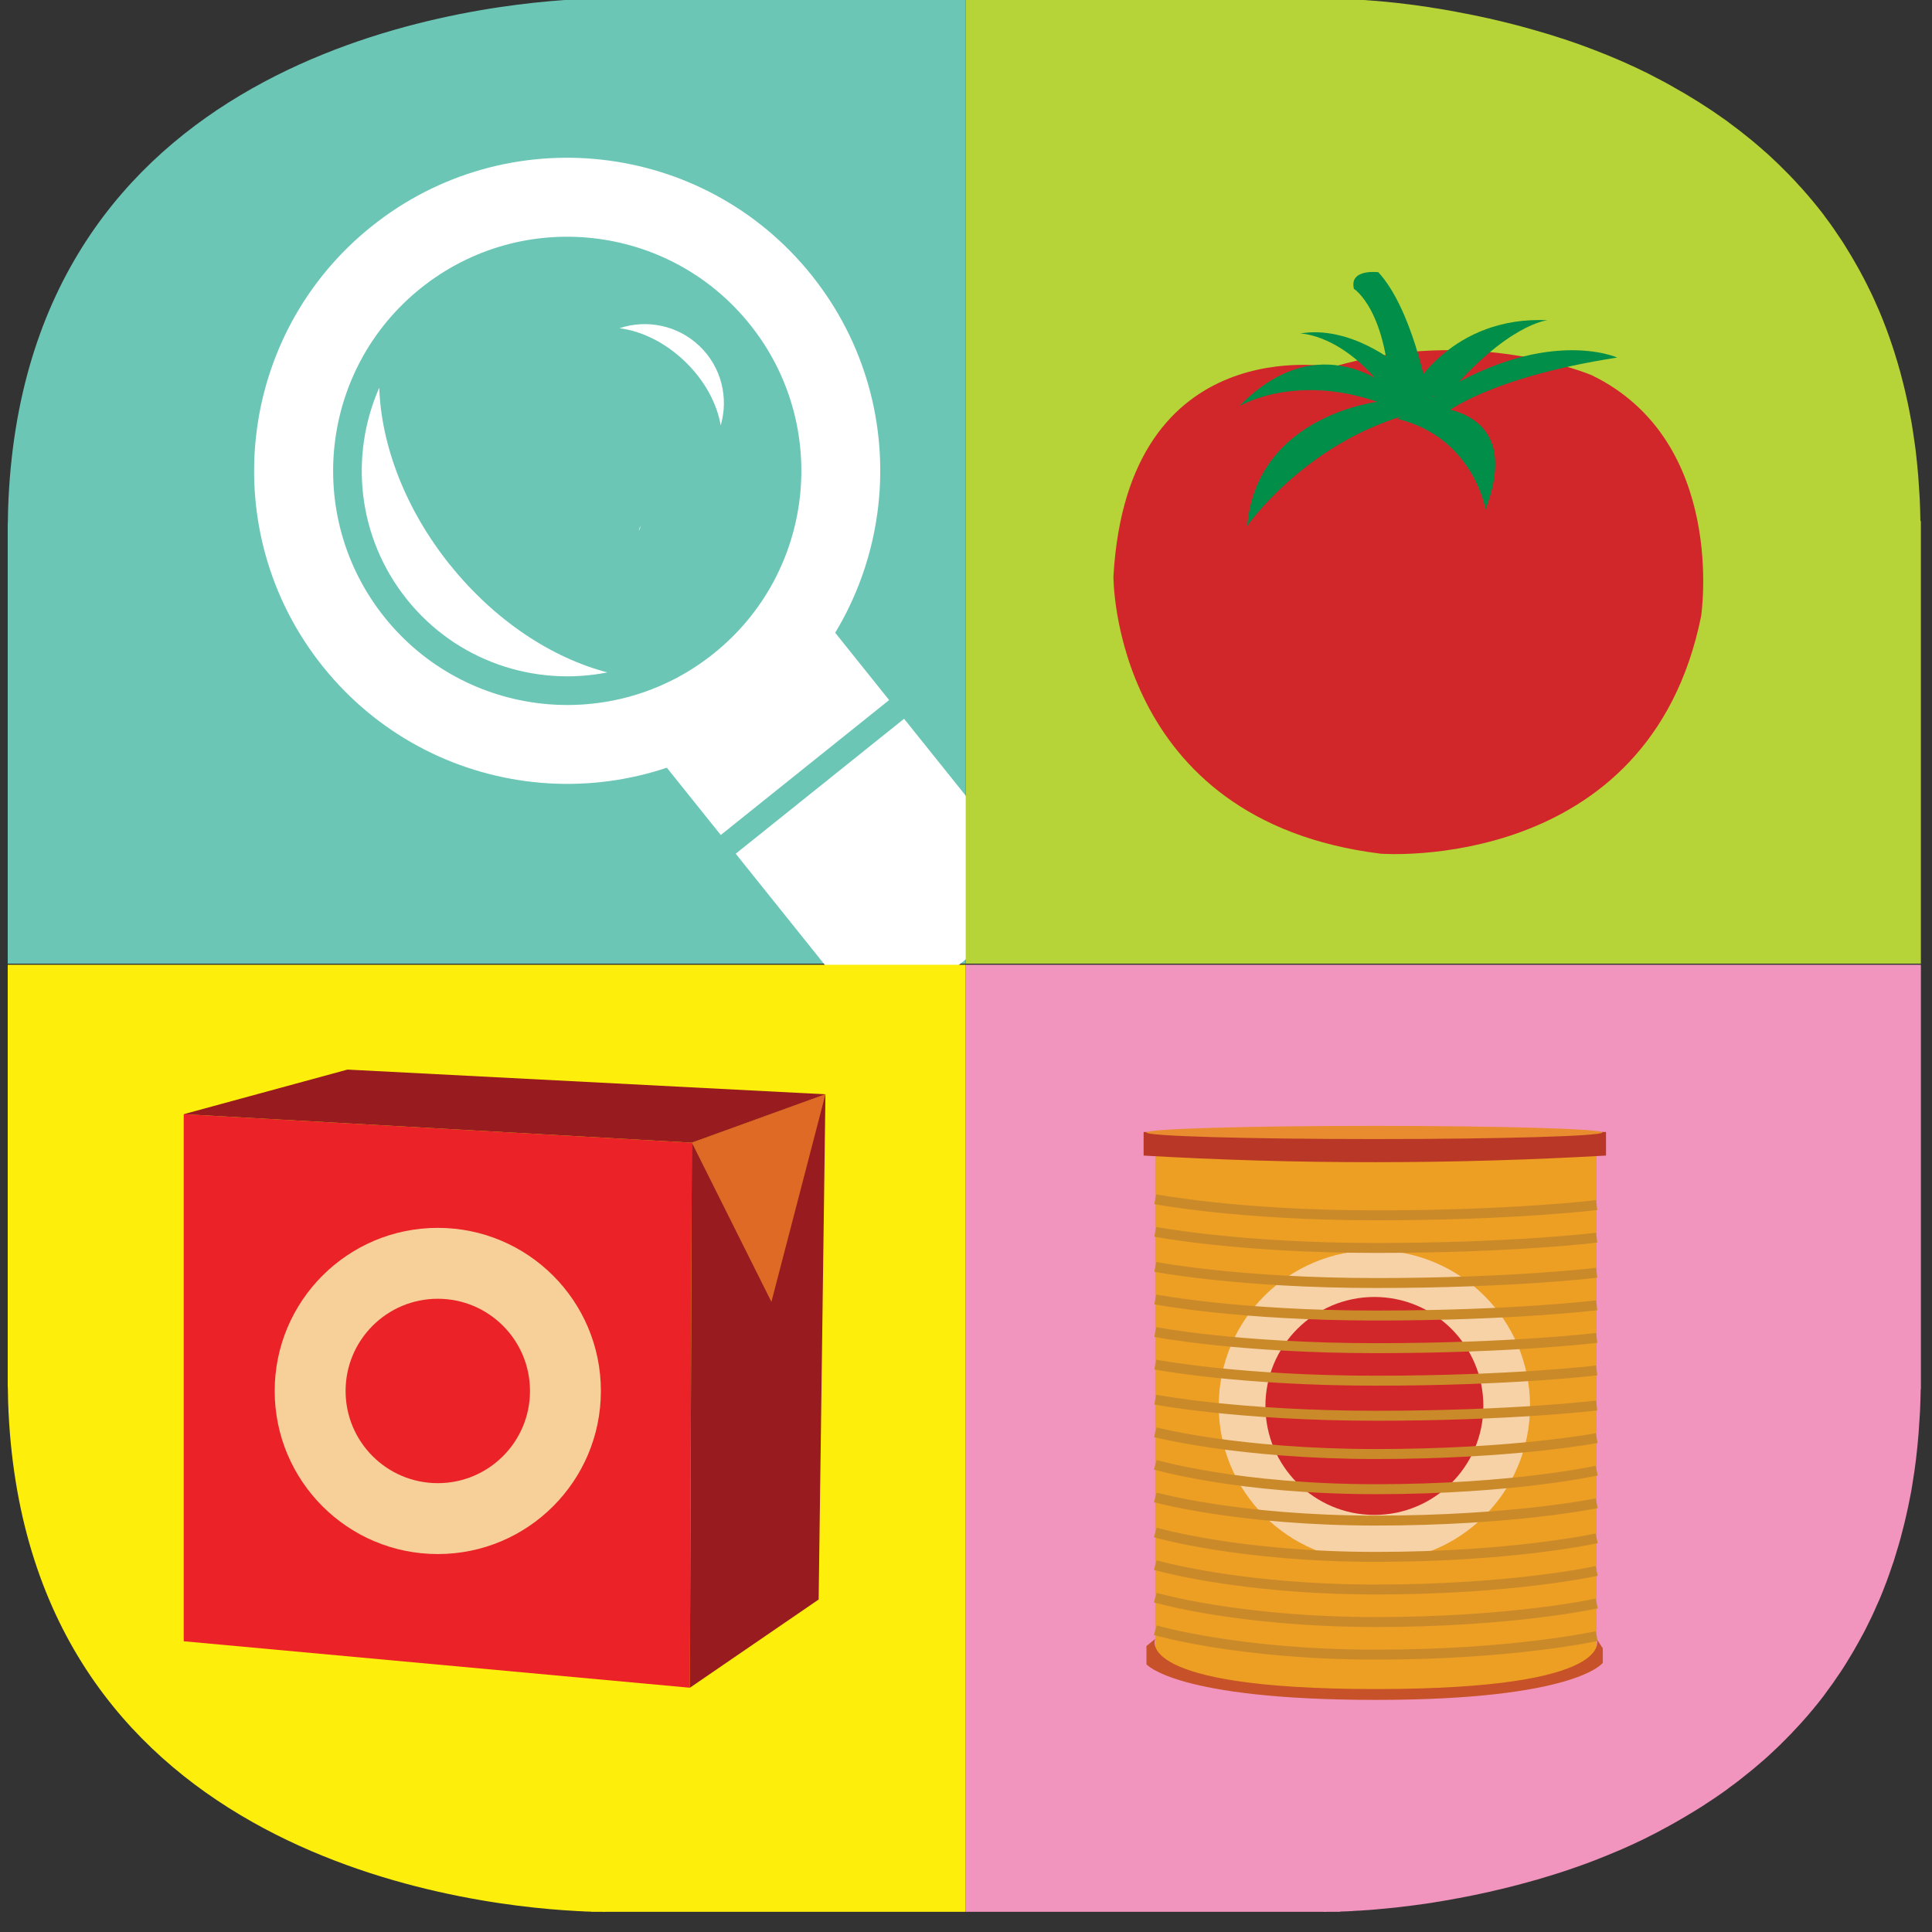 <?xml version="1.0" encoding="UTF-8"?>
<!DOCTYPE svg PUBLIC "-//W3C//DTD SVG 1.1//EN" "http://www.w3.org/Graphics/SVG/1.1/DTD/svg11.dtd">
<!-- Creator: CorelDRAW -->
<svg xmlns="http://www.w3.org/2000/svg" xml:space="preserve" width="45.155mm" height="45.155mm" version="1.1" style="shape-rendering:geometricPrecision; text-rendering:geometricPrecision; image-rendering:optimizeQuality; fill-rule:evenodd; clip-rule:evenodd"
viewBox="0 0 4515.5 4515.5"
 xmlns:xlink="http://www.w3.org/1999/xlink"
 xmlns:xodm="http://www.corel.com/coreldraw/odm/2003">
 <rect x="0" y="0" width="4515.5" height="4515.5" fill="#333333" stroke="none"/>
 <defs>
  <style type="text/css">
   <![CDATA[
    .str0 {stroke:#CB8A2A;stroke-width:23.28;stroke-miterlimit:22.926}
    .fil17 {fill:none}
    .fil5 {fill:none;fill-rule:nonzero}
    .fil10 {fill:#008E48;fill-rule:nonzero}
    .fil0 {fill:#6BC6B6;fill-rule:nonzero}
    .fil7 {fill:#971B1F;fill-rule:nonzero}
    .fil3 {fill:#B6D437;fill-rule:nonzero}
    .fil12 {fill:#B93726;fill-rule:nonzero}
    .fil14 {fill:#C75128;fill-rule:nonzero}
    .fil9 {fill:#D2272A;fill-rule:nonzero}
    .fil8 {fill:#DE6A26;fill-rule:nonzero}
    .fil13 {fill:#E98C2F;fill-rule:nonzero}
    .fil6 {fill:#EB2228;fill-rule:nonzero}
    .fil11 {fill:#ED9F23;fill-rule:nonzero}
    .fil4 {fill:#F295BE;fill-rule:nonzero}
    .fil16 {fill:#F7D099;fill-rule:nonzero}
    .fil15 {fill:#F7D2A7;fill-rule:nonzero}
    .fil2 {fill:#FEEE0B;fill-rule:nonzero}
    .fil1 {fill:white;fill-rule:nonzero}
   ]]>
  </style>
   <clipPath id="id0">
    <path d="M4489.52 1217.95l0 2000.2 0 0 0 28.65 -0.44 -0.01c-0.22,17.19 -0.89,34.15 -1.54,50.67 -0.22,3.75 -0.45,7.27 -0.66,11.02 -0.88,14.54 -1.77,28.87 -2.87,42.96 -0.44,6.83 -1.1,13.23 -1.76,19.83 -1.1,10.58 -1.98,21.37 -3.31,31.73 -0.66,7.27 -1.76,14.32 -2.65,21.37 -1.32,9.48 -2.42,19.39 -4.18,28.65 -1.1,7.27 -2.21,14.32 -3.31,21.36 -1.54,9.26 -3.08,18.52 -5.07,27.33 -1.33,7.05 -2.65,13.88 -4.19,20.93 -1.98,8.81 -3.97,17.63 -5.95,26.44 -1.54,6.62 -3.08,13.44 -4.84,19.83 -2.21,8.81 -4.63,17.63 -6.83,26.44 -1.77,6.17 -3.31,12.34 -5.29,18.51 -2.65,9.26 -5.5,18.52 -8.37,27.54 -1.54,5.29 -3.08,10.36 -5.07,15.43 -4.41,13.44 -9.04,26.44 -13.88,39.44 -0.66,1.76 -1.33,3.96 -2.21,5.72 -4.63,12.56 -9.48,24.46 -14.54,36.58 -1.98,4.63 -4.19,9.04 -6.17,13.66 -3.75,8.37 -7.27,16.74 -11.23,25.11 -2.43,5.29 -5.08,10.14 -7.5,15.21 -3.75,7.49 -7.27,14.98 -11.23,22.48 -2.65,5.07 -5.51,9.91 -8.16,14.98 -3.96,7.05 -7.71,14.1 -11.9,21.15 -2.64,5.07 -5.5,9.69 -8.37,14.54 -4.18,7.05 -8.36,13.88 -12.55,20.71 -2.87,4.63 -5.73,9.04 -8.6,13.66 -4.63,6.83 -9.03,13.88 -13.88,20.49 -2.65,4.19 -5.5,8.37 -8.37,12.34 -5.29,7.5 -10.58,14.77 -16.08,22.04 -2.21,3.08 -4.63,6.38 -6.83,9.47 -15.86,20.72 -32.38,40.54 -49.36,59.5 -2.2,2.42 -4.63,5.07 -6.82,7.49 -6.18,6.83 -12.56,13.66 -19.18,20.5 -2.86,3.08 -5.94,6.17 -8.81,9.03 -5.94,5.95 -11.67,11.9 -17.63,17.63 -3.08,3.08 -6.38,6.17 -9.69,9.25 -5.73,5.51 -11.67,11.02 -17.4,16.31 -3.31,2.86 -6.83,5.94 -10.14,9.03 -5.94,5.29 -12.11,10.36 -18.29,15.65 -3.3,2.65 -6.61,5.73 -9.69,8.15 -6.61,5.51 -13.22,10.58 -19.83,15.87 -2.86,2.42 -5.94,4.85 -8.81,7.05 -7.49,5.95 -15.2,11.68 -22.91,17.19 -1.99,1.54 -4.19,2.86 -5.95,4.63 -20.05,14.54 -40.54,28.21 -61.03,41.42 -1.1,0.66 -2.21,1.33 -3.31,1.98 -9.04,5.73 -18.07,11.24 -27.1,16.53 -2.42,1.54 -4.84,2.86 -7.27,4.4 -7.93,4.63 -15.65,9.04 -23.57,13.66 -2.65,1.54 -5.73,3.08 -8.37,4.63 -7.5,4.4 -15.21,8.37 -22.7,12.34l-8.81 4.85c-7.71,3.96 -15.2,7.71 -22.91,11.67 -2.65,1.33 -5.51,2.65 -8.16,4.19 -8.37,3.96 -16.52,7.71 -24.67,11.68 -2.21,1.1 -4.41,1.98 -6.61,3.08 -9.48,4.4 -19.17,8.37 -28.65,12.78 -0.88,0.22 -1.54,0.66 -2.42,0.88 -32.39,13.88 -64.34,26.44 -96.51,37.68 -1.1,0.44 -2.21,0.65 -3.31,1.1 -9.25,3.3 -18.73,6.61 -27.76,9.47 -1.77,0.66 -3.75,1.1 -5.29,1.77 -8.81,2.65 -17.41,5.5 -26,8.15 -1.98,0.66 -3.96,1.1 -5.95,1.77 -8.36,2.42 -16.96,5.28 -25.55,7.71 -1.77,0.44 -3.31,0.88 -5.29,1.32 -9.04,2.65 -18.07,5.29 -27.1,7.5 -0.88,0.21 -1.98,0.65 -2.86,0.88 -51.12,13.66 -100.48,24.46 -146.74,33.27 -0.66,0 -1.33,0.21 -1.99,0.21 -8.37,1.55 -16.74,3.09 -25.11,4.64 -0.88,0.21 -1.77,0.21 -2.65,0.44 -8.15,1.32 -16.08,2.64 -24.02,3.96 -0.66,0.22 -1.32,0.22 -2.2,0.44 -8.16,1.1 -16.31,2.43 -24.46,3.75l-0.46 -0.02c-42.3,6.17 -80.42,10.14 -113.47,13l-0.22 0c-6.39,0.66 -12.56,1.1 -18.51,1.54l-1.32 0c-5.73,0.44 -11.01,0.89 -16.08,1.1l-1.76 0c-5.07,0.44 -9.92,0.66 -14.77,0.88 -0.44,0 -0.88,0.22 -1.1,0.22 -5.07,0.22 -9.69,0.44 -14.32,0.66l-0.44 0.01c-4.85,0.21 -9.48,0.44 -13.88,0.44l0 0.66 -31.52 0c-1.76,0 -3.74,0 -5.07,0.21 -1.1,0 -2.2,0 -3.08,-0.21l-1677.18 0c-1.1,0.21 -1.98,0.21 -3.3,0.21 -1.33,-0.21 -2.87,-0.21 -4.85,-0.21l-26 0 0 -0.44 -1.99 0c-2.21,-0.22 -4.63,-0.22 -7.05,-0.22 -1.99,-0.22 -4.41,-0.22 -6.62,-0.22 -1.76,-0.21 -3.74,-0.21 -5.73,-0.44 -3.74,0 -7.49,-0.22 -11.45,-0.44 -0.89,0 -1.55,0 -2.21,-0.22 -142.56,-7.49 -465.56,-43.4 -757.51,-208.44 -291.73,-164.81 -552.38,-458.73 -570.01,-982.25l-0.66 -34.37 -0.21 0 0 -2017.83 0.23 0 0.65 -34.38c35.26,-1047.02 1042.19,-1175.47 1327.53,-1190.68 0.65,0 1.32,0 2.2,-0.22 3.97,-0.21 7.71,-0.21 11.46,-0.44 1.98,-0.22 3.96,-0.22 5.73,-0.22 2.21,-0.21 4.63,-0.21 6.61,-0.21 2.43,-0.22 4.85,-0.22 7.06,-0.22 0.65,-0.21 1.54,-0.21 1.98,-0.21l0 -0.45 1750.1 -0.01 0 0.65c4.63,0.22 9.26,0.45 14.1,0.45 0.22,0.21 0.44,0.21 0.44,0.21 4.63,0 9.26,0.22 14.33,0.66l1.1 0.01c4.84,0.22 9.69,0.44 14.76,0.88l1.77 0c5.28,0.44 10.36,0.66 16.08,1.1 0.44,0 0.88,0 1.32,0.22 5.95,0.44 12.12,0.88 18.51,1.32l0.22 0c33.05,2.65 71.17,6.83 113.47,13l0.44 0c8.16,1.1 16.31,2.42 24.46,3.96 0.88,0 1.54,0.22 2.21,0.22 7.93,1.33 15.86,2.42 24.02,3.97 0.88,0.21 1.76,0.44 2.64,0.44 8.16,1.54 16.53,2.86 25.12,4.63 0.66,0.21 1.32,0.21 1.98,0.44 46.05,8.37 95.4,19.38 146.74,33.05 0.88,0.44 1.98,0.66 2.87,0.88 9.03,2.43 18.07,5.07 27.09,7.5 1.77,0.44 3.31,1.1 5.29,1.54 8.37,2.42 16.97,5.07 25.56,7.49 1.98,0.66 3.96,1.33 5.95,1.77 8.37,2.65 16.96,5.5 25.99,8.37 1.55,0.44 3.31,1.1 5.29,1.54 9.04,3.08 18.52,6.39 27.77,9.48 1.1,0.44 2.2,0.65 3.3,1.09 31.95,11.46 64.12,23.81 96.51,37.68 0.88,0.22 1.54,0.66 2.43,1.1 9.47,4.19 19.17,8.15 28.64,12.78 2.21,0.88 4.41,1.98 6.61,2.87 8.16,3.96 16.31,7.71 24.68,11.9 2.65,1.1 5.5,2.42 8.15,3.96 7.71,3.96 15.21,7.71 22.92,11.9 2.86,1.32 5.95,2.86 8.81,4.63 7.49,3.96 15.21,7.94 22.69,12.34 2.65,1.54 5.73,3.08 8.37,4.85 7.94,4.4 15.65,8.81 23.58,13.44 2.42,1.54 4.84,2.86 7.27,4.4 9.03,5.51 18.07,11.02 27.1,16.53 1.09,0.65 2.2,1.32 3.3,2.2 20.5,13 40.98,26.88 61.03,41.21 1.77,1.54 3.97,3.08 5.95,4.63 7.71,5.73 15.42,11.46 22.92,17.19 2.86,2.2 5.94,4.84 8.81,7.05 6.61,5.29 13.22,10.36 19.83,15.86 3.08,2.65 6.38,5.51 9.69,8.16 6.17,5.28 12.34,10.36 18.29,15.86 3.3,2.87 6.83,5.95 10.13,8.81 5.95,5.51 11.9,11.02 17.41,16.31 3.3,3.08 6.61,6.38 9.69,9.25 6.17,5.94 11.9,11.9 17.63,17.63 2.86,3.08 5.95,6.17 8.81,9.03 6.61,6.83 13,13.66 19.17,20.71 2.21,2.21 4.63,4.85 6.83,7.27 16.96,19.17 33.49,38.79 49.36,59.5 2.2,3.08 4.63,6.38 6.83,9.47 5.5,7.27 11.01,14.54 16.08,22.04 2.86,4.19 5.73,8.15 8.37,12.34 4.84,6.83 9.25,13.66 13.88,20.49 2.86,4.63 5.73,9.04 8.59,13.89 4.19,6.61 8.37,13.65 12.56,20.49 2.86,4.85 5.73,9.69 8.37,14.54 4.19,7.05 7.94,14.1 11.9,21.15 2.65,5.07 5.5,9.92 8.15,15.21 3.97,7.27 7.5,14.76 11.24,22.25 2.42,5.07 5.07,9.92 7.49,15.21 3.96,8.15 7.5,16.52 11.23,24.9 1.99,4.63 4.19,9.03 6.18,13.88 5.07,11.9 9.91,24.02 14.54,36.36 0.88,1.98 1.54,3.96 2.2,5.73 4.85,13 9.48,26 13.88,39.44 1.77,5.07 3.31,10.13 5.08,15.42 2.86,9.03 5.73,18.29 8.37,27.54 1.76,6.17 3.3,12.34 5.28,18.51 2.21,8.81 4.63,17.41 6.83,26.44 1.54,6.61 3.08,13.22 4.85,19.83 1.98,8.81 3.96,17.4 5.94,26.66 1.33,6.82 2.65,13.65 4.19,20.71 1.77,9.03 3.31,18.28 5.07,27.32 1.1,7.05 2.21,14.1 3.31,21.37 1.54,9.47 2.65,19.17 4.19,28.64 0.88,7.06 1.98,14.1 2.65,21.37 1.32,10.36 2.2,21.16 3.3,31.73 0.66,6.61 1.33,13.23 1.77,19.83 1.1,14.1 1.98,28.65 2.86,42.96 0.22,3.75 0.45,7.27 0.66,11.02 0.66,16.52 1.33,33.71 1.54,50.67l0.45 -0.02 0.67 0.22z"/>
   </clipPath>
 </defs>
 <g id="Capa_x0020_1">
  <g>
  </g>
  <g style="clip-path:url(#id0)">
   <g id="_1893882912384">
    <rect class="fil0" x="-13.69" y="-18.57" width="2270.77" height="2270.77"/>
    <g>
     <path class="fil1" d="M1492.53 1240.86c0,0 4.63,-5.73 3.96,-11.46l-3.96 11.46zm0 0l0 0 0 0z"/>
    </g>
    <rect class="fil1" transform="matrix(0.65 -0.521 0.521 0.65 1538.48 1769.28)" width="605.37" height="280.46"/>
    <rect class="fil1" transform="matrix(0.65 -0.521 0.521 0.65 1719.53 1995.33)" width="605.37" height="635"/>
    <path class="fil1" d="M868.1 529.41c-315.3,252.73 -366.2,713.23 -113.47,1028.53 252.72,315.3 713.22,366.19 1028.52,113.47 315.3,-252.73 366.2,-713.23 113.48,-1028.53 -252.73,-315.3 -713.23,-366.2 -1028.53,-113.47zm799.81 998.11c-235.76,189.05 -580.36,150.93 -769.19,-84.82 -188.83,-235.76 -150.93,-580.36 84.82,-769.19 235.76,-189.05 580.36,-150.93 769.19,84.82 189.05,235.76 150.93,580.36 -84.82,769.19z"/>
    <path class="fil1" d="M1051.63 1320.18c-104.88,-130.87 -160.62,-280.05 -165.25,-414.01 -69.85,158.65 -51.34,349.9 64.55,494.66 115.9,144.76 298.56,204.46 468.66,170.75 -129.56,-33.93 -263.08,-120.74 -367.96,-251.61l0 0.21z"/>
    <path class="fil1" d="M1600.71 844.7c46.5,44.73 75.13,98.71 83.73,149.61 18.73,-64.12 2.2,-135.95 -49.36,-185.3 -51.34,-49.36 -124.05,-63.02 -187.29,-41.86 51.12,6.38 106.42,32.82 152.91,77.55l0.01 0z"/>
    <rect class="fil2" x="-13.69" y="2254.85" width="2270.77" height="2270.77"/>
    <rect class="fil3" x="2257.09" y="-18.57" width="2270.77" height="2270.77"/>
    <rect class="fil4" x="2257.09" y="2254.85" width="2270.77" height="2270.77"/>
    <path class="fil5" d="M1547.61 912.57c0,0 29.3,41.42 74.69,34.59"/>
    <polygon class="fil6" points="1612.39,3944.59 429.41,3835.97 429.41,2604.07 1617.02,2670.62 "/>
    <polygon class="fil7" points="1913.36,3738.36 1612.39,3944.59 1617.02,2670.62 1929.23,2557.58 "/>
    <polygon class="fil7" points="1617.02,2670.62 429.41,2604.07 812.13,2499.85 1929.23,2557.58 "/>
    <polygon class="fil8" points="1617.02,2670.62 1802.97,3042.76 1929.23,2557.58 "/>
    <path class="fil9" d="M3115.07 857.92c0,0 -479.67,-90.99 -512.72,489.37 0,0 -3.97,570.66 624.87,648 0,0 626.85,48.25 748.69,-555.24 0,0 61.92,-408.28 -255.36,-562.96 0,0 -274.76,-118.1 -605.49,-19.38l0.01 0.21z"/>
    <path class="fil10" d="M3221.49 636.27c0,0 -68.74,-8.81 -57.07,38.78 0,0 79.32,49.36 85.05,263.96l4.85 22.25 89.89 5.73 37.68 -14.54 -46.5 -38.78c0,0 -34.8,-191.47 -114.13,-277.63l0.23 0.23z"/>
    <g>
     <path class="fil10" d="M3177.86 669.75c0,0 24.68,-5.28 35.25,-22.25l-35.25 22.25zm0 0l0 0 0 0z"/>
    </g>
    <path class="fil10" d="M3311.39 949.8c0,0 260.21,-20.27 160.62,240.83 0,0 -27.98,-168.33 -206.02,-211.74l45.39 -29.09 0.01 0z"/>
    <path class="fil10" d="M3305.66 964.57l-80.21 -26.44c0,0 -287.32,29.96 -310.45,291.06 0,0 138.37,-199.41 390.66,-264.62z"/>
    <path class="fil10" d="M3254.32 911.02c0,0 -169.22,-155.56 -357.82,38.34 0,0 146.08,-88.57 364.65,6.17l-6.82 -44.51 -0.01 0z"/>
    <path class="fil10" d="M3266 851.98c0,0 -109.28,-92.76 -227.38,-72.49 0,0 101.57,0 203.15,139.25l43.63 -19.39 -19.39 -47.37 -0.01 0z"/>
    <path class="fil10" d="M3300.81 911.02c0,0 92.76,-173.18 316.18,-162.6 0,0 -94.74,7.71 -241.71,183.75l-74.47 -21.36 0 0.21z"/>
    <path class="fil10" d="M3376.17 967.21c0,0 98.7,-84.17 403.43,-131.54 0,0 -170.32,-77.34 -437.14,96.72l33.93 34.81 -0.22 0.01z"/>
    <path class="fil11" d="M3731.56 3887.97c-121.62,36.8 -229.36,76.45 -509.85,76.45 -338.22,0 -398.37,-39 -521.75,-76.45l0 -1213.39 1031.6 0 0 1213.39z"/>
    <path class="fil12" d="M3753.6 2645.72l-1080.74 0 0 55.09c171.42,9.92 352.31,15.65 542.03,15.42 188.38,0 368.18,-5.73 538.72,-15.42l0 -55.09 -0.01 0z"/>
    <ellipse class="fil13" cx="3212.24" cy="2646.82" rx="532.98" ry="15.42"/>
    <path class="fil14" d="M2700.18 3830.24l-20.71 16.96 0 42.52c0,0 68.3,83.29 536.52,83.29 468.21,0 530.12,-86.59 530.12,-86.59l0 -33.94 -14.54 -22.03c0,0 55.31,117.22 -515.8,117.22 -571.11,0 -515.81,-117.22 -515.81,-117.22l0.22 -0.21z"/>
    <circle class="fil15" cx="3212.24" cy="3286.01" r="363.77"/>
    <circle class="fil9" cx="3212.24" cy="3286.01" r="254.71"/>
    <path class="fil5 str0" d="M2700.18 2802.82c0,0 195,37.68 515.81,37.68 320.8,0 515.8,-24.02 515.8,-24.02"/>
    <path class="fil5 str0" d="M2700.18 2879.05c0,0 195,37.68 515.81,37.68 320.8,0 515.8,-24.02 515.8,-24.02"/>
    <path class="fil5 str0" d="M2700.18 2961.02c0,0 195,37.67 515.81,37.67 320.8,0 515.8,-24.01 515.8,-24.01"/>
    <path class="fil5 str0" d="M2700.18 3037.04c0,0 195,37.67 515.81,37.67 320.8,0 515.8,-24.02 515.8,-24.02"/>
    <path class="fil5 str0" d="M2700.18 3113.27c0,0 195,37.67 515.81,37.67 320.8,0 515.8,-24.02 515.8,-24.02"/>
    <path class="fil5 str0" d="M2700.18 3189.29c0,0 195,37.67 515.81,37.67 320.8,0 515.8,-24.01 515.8,-24.01"/>
    <path class="fil5 str0" d="M2700.18 3271.25c0,0 195,37.67 515.81,37.67 320.8,0 515.8,-24.01 515.8,-24.01"/>
    <path class="fil5 str0" d="M2700.18 3347.49c0,0 195,50.9 515.81,50.9 320.8,0 515.8,-37.24 515.8,-37.24"/>
    <path class="fil5 str0" d="M2700.18 3423.5c0,0 195,57.07 515.81,57.07 320.8,0 515.8,-43.4 515.8,-43.4"/>
    <path class="fil5 str0" d="M2700.18 3499.73c0,0 195,54.21 515.81,54.21 320.8,0 515.8,-40.54 515.8,-40.54"/>
    <path class="fil5 str0" d="M2700.18 3581.7c0,0 195,57.07 515.81,57.07 320.8,0 515.8,-43.4 515.8,-43.4"/>
    <path class="fil5 str0" d="M2700.18 3657.93c0,0 195,57.07 515.81,57.07 320.8,0 515.8,-43.4 515.8,-43.4"/>
    <path class="fil5 str0" d="M2700.18 3733.96c0,0 195,57.07 515.81,57.07 320.8,0 515.8,-43.41 515.8,-43.41"/>
    <path class="fil5 str0" d="M2700.18 3810.19c0,0 195,57.07 515.81,57.07 320.8,0 515.8,-43.41 515.8,-43.41"/>
    <circle class="fil16" cx="1023.21" cy="3250.98" r="381.18"/>
    <circle class="fil6" cx="1023.21" cy="3250.98" r="215.49"/>
   </g>
  </g>
  <path class="fil17" d="M4489.52 1217.95l0 2000.2 0 0 0 28.65 -0.44 -0.01c-0.22,17.19 -0.89,34.15 -1.54,50.67 -0.22,3.75 -0.45,7.27 -0.66,11.02 -0.88,14.54 -1.77,28.87 -2.87,42.96 -0.44,6.83 -1.1,13.23 -1.76,19.83 -1.1,10.58 -1.98,21.37 -3.31,31.73 -0.66,7.27 -1.76,14.32 -2.65,21.37 -1.32,9.48 -2.42,19.39 -4.18,28.65 -1.1,7.27 -2.21,14.32 -3.31,21.36 -1.54,9.26 -3.08,18.52 -5.07,27.33 -1.33,7.05 -2.65,13.88 -4.19,20.93 -1.98,8.81 -3.97,17.63 -5.95,26.44 -1.54,6.62 -3.08,13.44 -4.84,19.83 -2.21,8.81 -4.63,17.63 -6.83,26.44 -1.77,6.17 -3.31,12.34 -5.29,18.51 -2.65,9.26 -5.5,18.52 -8.37,27.54 -1.54,5.29 -3.08,10.36 -5.07,15.43 -4.41,13.44 -9.04,26.44 -13.88,39.44 -0.66,1.76 -1.33,3.96 -2.21,5.72 -4.63,12.56 -9.48,24.46 -14.54,36.58 -1.98,4.63 -4.19,9.04 -6.17,13.66 -3.75,8.37 -7.27,16.74 -11.23,25.11 -2.43,5.29 -5.08,10.14 -7.5,15.21 -3.75,7.49 -7.27,14.98 -11.23,22.48 -2.65,5.07 -5.51,9.91 -8.16,14.98 -3.96,7.05 -7.71,14.1 -11.9,21.15 -2.64,5.07 -5.5,9.69 -8.37,14.54 -4.18,7.05 -8.36,13.88 -12.55,20.71 -2.87,4.63 -5.73,9.04 -8.6,13.66 -4.63,6.83 -9.03,13.88 -13.88,20.49 -2.65,4.19 -5.5,8.37 -8.37,12.34 -5.29,7.5 -10.58,14.77 -16.08,22.04 -2.21,3.08 -4.63,6.38 -6.83,9.47 -15.86,20.72 -32.38,40.54 -49.36,59.5 -2.2,2.42 -4.63,5.07 -6.82,7.49 -6.18,6.83 -12.56,13.66 -19.18,20.5 -2.86,3.08 -5.94,6.17 -8.81,9.03 -5.94,5.95 -11.67,11.9 -17.63,17.63 -3.08,3.08 -6.38,6.17 -9.69,9.25 -5.73,5.51 -11.67,11.02 -17.4,16.31 -3.31,2.86 -6.83,5.94 -10.14,9.03 -5.94,5.29 -12.11,10.36 -18.29,15.65 -3.3,2.65 -6.61,5.73 -9.69,8.15 -6.61,5.51 -13.22,10.58 -19.83,15.87 -2.86,2.42 -5.94,4.85 -8.81,7.05 -7.49,5.95 -15.2,11.68 -22.91,17.19 -1.99,1.54 -4.19,2.86 -5.95,4.63 -20.05,14.54 -40.54,28.21 -61.03,41.42 -1.1,0.66 -2.21,1.33 -3.31,1.98 -9.04,5.73 -18.07,11.24 -27.1,16.53 -2.42,1.54 -4.84,2.86 -7.27,4.4 -7.93,4.63 -15.65,9.04 -23.57,13.66 -2.65,1.54 -5.73,3.08 -8.37,4.63 -7.5,4.4 -15.21,8.37 -22.7,12.34l-8.81 4.85c-7.71,3.96 -15.2,7.71 -22.91,11.67 -2.65,1.33 -5.51,2.65 -8.16,4.19 -8.37,3.96 -16.52,7.71 -24.67,11.68 -2.21,1.1 -4.41,1.98 -6.61,3.08 -9.48,4.4 -19.17,8.37 -28.65,12.78 -0.88,0.22 -1.54,0.66 -2.42,0.88 -32.39,13.88 -64.34,26.44 -96.51,37.68 -1.1,0.44 -2.21,0.65 -3.31,1.1 -9.25,3.3 -18.73,6.61 -27.76,9.47 -1.77,0.66 -3.75,1.1 -5.29,1.77 -8.81,2.65 -17.41,5.5 -26,8.15 -1.98,0.66 -3.96,1.1 -5.95,1.77 -8.36,2.42 -16.96,5.28 -25.55,7.71 -1.77,0.44 -3.31,0.88 -5.29,1.32 -9.04,2.65 -18.07,5.29 -27.1,7.5 -0.88,0.21 -1.98,0.65 -2.86,0.88 -51.12,13.66 -100.48,24.46 -146.74,33.27 -0.66,0 -1.33,0.21 -1.99,0.21 -8.37,1.55 -16.74,3.09 -25.11,4.64 -0.88,0.21 -1.77,0.21 -2.65,0.44 -8.15,1.32 -16.08,2.64 -24.02,3.96 -0.66,0.22 -1.32,0.22 -2.2,0.44 -8.16,1.1 -16.31,2.43 -24.46,3.75l-0.46 -0.02c-42.3,6.17 -80.42,10.14 -113.47,13l-0.22 0c-6.39,0.66 -12.56,1.1 -18.51,1.54l-1.32 0c-5.73,0.44 -11.01,0.89 -16.08,1.1l-1.76 0c-5.07,0.44 -9.92,0.66 -14.77,0.88 -0.44,0 -0.88,0.22 -1.1,0.22 -5.07,0.22 -9.69,0.44 -14.32,0.66l-0.44 0.01c-4.85,0.21 -9.48,0.44 -13.88,0.44l0 0.66 -31.52 0c-1.76,0 -3.74,0 -5.07,0.21 -1.1,0 -2.2,0 -3.08,-0.21l-1677.18 0c-1.1,0.21 -1.98,0.21 -3.3,0.21 -1.33,-0.21 -2.87,-0.21 -4.85,-0.21l-26 0 0 -0.44 -1.99 0c-2.21,-0.22 -4.63,-0.22 -7.05,-0.22 -1.99,-0.22 -4.41,-0.22 -6.62,-0.22 -1.76,-0.21 -3.74,-0.21 -5.73,-0.44 -3.74,0 -7.49,-0.22 -11.45,-0.44 -0.89,0 -1.55,0 -2.21,-0.22 -142.56,-7.49 -465.56,-43.4 -757.51,-208.44 -291.73,-164.81 -552.38,-458.73 -570.01,-982.25l-0.66 -34.37 -0.21 0 0 -2017.83 0.23 0 0.65 -34.38c35.26,-1047.02 1042.19,-1175.47 1327.53,-1190.68 0.65,0 1.32,0 2.2,-0.22 3.97,-0.21 7.71,-0.21 11.46,-0.44 1.98,-0.22 3.96,-0.22 5.73,-0.22 2.21,-0.21 4.63,-0.21 6.61,-0.21 2.43,-0.22 4.85,-0.22 7.06,-0.22 0.65,-0.21 1.54,-0.21 1.98,-0.21l0 -0.45 1750.1 -0.01 0 0.65c4.63,0.22 9.26,0.45 14.1,0.45 0.22,0.21 0.44,0.21 0.44,0.21 4.63,0 9.26,0.22 14.33,0.66l1.1 0.01c4.84,0.22 9.69,0.44 14.76,0.88l1.77 0c5.28,0.44 10.36,0.66 16.08,1.1 0.44,0 0.88,0 1.32,0.22 5.95,0.44 12.12,0.88 18.51,1.32l0.22 0c33.05,2.65 71.17,6.83 113.47,13l0.44 0c8.16,1.1 16.31,2.42 24.46,3.96 0.88,0 1.54,0.22 2.21,0.22 7.93,1.33 15.86,2.42 24.02,3.97 0.88,0.21 1.76,0.44 2.64,0.44 8.16,1.54 16.53,2.86 25.12,4.63 0.66,0.21 1.32,0.21 1.98,0.44 46.05,8.37 95.4,19.38 146.74,33.05 0.88,0.44 1.98,0.66 2.87,0.88 9.03,2.43 18.07,5.07 27.09,7.5 1.77,0.44 3.31,1.1 5.29,1.54 8.37,2.42 16.97,5.07 25.56,7.49 1.98,0.66 3.96,1.33 5.95,1.77 8.37,2.65 16.96,5.5 25.99,8.37 1.55,0.44 3.31,1.1 5.29,1.54 9.04,3.08 18.52,6.39 27.77,9.48 1.1,0.44 2.2,0.65 3.3,1.09 31.95,11.46 64.12,23.81 96.51,37.68 0.88,0.22 1.54,0.66 2.43,1.1 9.47,4.19 19.17,8.15 28.64,12.78 2.21,0.88 4.41,1.98 6.61,2.87 8.16,3.96 16.31,7.71 24.68,11.9 2.65,1.1 5.5,2.42 8.15,3.96 7.71,3.96 15.21,7.71 22.92,11.9 2.86,1.32 5.95,2.86 8.81,4.63 7.49,3.96 15.21,7.94 22.69,12.34 2.65,1.54 5.73,3.08 8.37,4.85 7.94,4.4 15.65,8.81 23.58,13.44 2.42,1.54 4.84,2.86 7.27,4.4 9.03,5.51 18.07,11.02 27.1,16.53 1.09,0.65 2.2,1.32 3.3,2.2 20.5,13 40.98,26.88 61.03,41.21 1.77,1.54 3.97,3.08 5.95,4.63 7.71,5.73 15.42,11.46 22.92,17.19 2.86,2.2 5.94,4.84 8.81,7.05 6.61,5.29 13.22,10.36 19.83,15.86 3.08,2.65 6.38,5.51 9.69,8.16 6.17,5.28 12.34,10.36 18.29,15.86 3.3,2.87 6.83,5.95 10.13,8.81 5.95,5.51 11.9,11.02 17.41,16.31 3.3,3.08 6.61,6.38 9.69,9.25 6.17,5.94 11.9,11.9 17.63,17.63 2.86,3.08 5.95,6.17 8.81,9.03 6.61,6.83 13,13.66 19.17,20.71 2.21,2.21 4.63,4.85 6.83,7.27 16.96,19.17 33.49,38.79 49.36,59.5 2.2,3.08 4.63,6.38 6.83,9.47 5.5,7.27 11.01,14.54 16.08,22.04 2.86,4.19 5.73,8.15 8.37,12.34 4.84,6.83 9.25,13.66 13.88,20.49 2.86,4.63 5.73,9.04 8.59,13.89 4.19,6.61 8.37,13.65 12.56,20.49 2.86,4.85 5.73,9.69 8.37,14.54 4.19,7.05 7.94,14.1 11.9,21.15 2.65,5.07 5.5,9.92 8.15,15.21 3.97,7.27 7.5,14.76 11.24,22.25 2.42,5.07 5.07,9.92 7.49,15.21 3.96,8.15 7.5,16.52 11.23,24.9 1.99,4.63 4.19,9.03 6.18,13.88 5.07,11.9 9.91,24.02 14.54,36.36 0.88,1.98 1.54,3.96 2.2,5.73 4.85,13 9.48,26 13.88,39.44 1.77,5.07 3.31,10.13 5.08,15.42 2.86,9.03 5.73,18.29 8.37,27.54 1.76,6.17 3.3,12.34 5.28,18.51 2.21,8.81 4.63,17.41 6.83,26.44 1.54,6.61 3.08,13.22 4.85,19.83 1.98,8.81 3.96,17.4 5.94,26.66 1.33,6.82 2.65,13.65 4.19,20.71 1.77,9.03 3.31,18.28 5.07,27.32 1.1,7.05 2.21,14.1 3.31,21.37 1.54,9.47 2.65,19.17 4.19,28.64 0.88,7.06 1.98,14.1 2.65,21.37 1.32,10.36 2.2,21.16 3.3,31.73 0.66,6.61 1.33,13.23 1.77,19.83 1.1,14.1 1.98,28.65 2.86,42.96 0.22,3.75 0.45,7.27 0.66,11.02 0.66,16.52 1.33,33.71 1.54,50.67l0.45 -0.02 0.67 0.22z"/>
 </g>
</svg>
